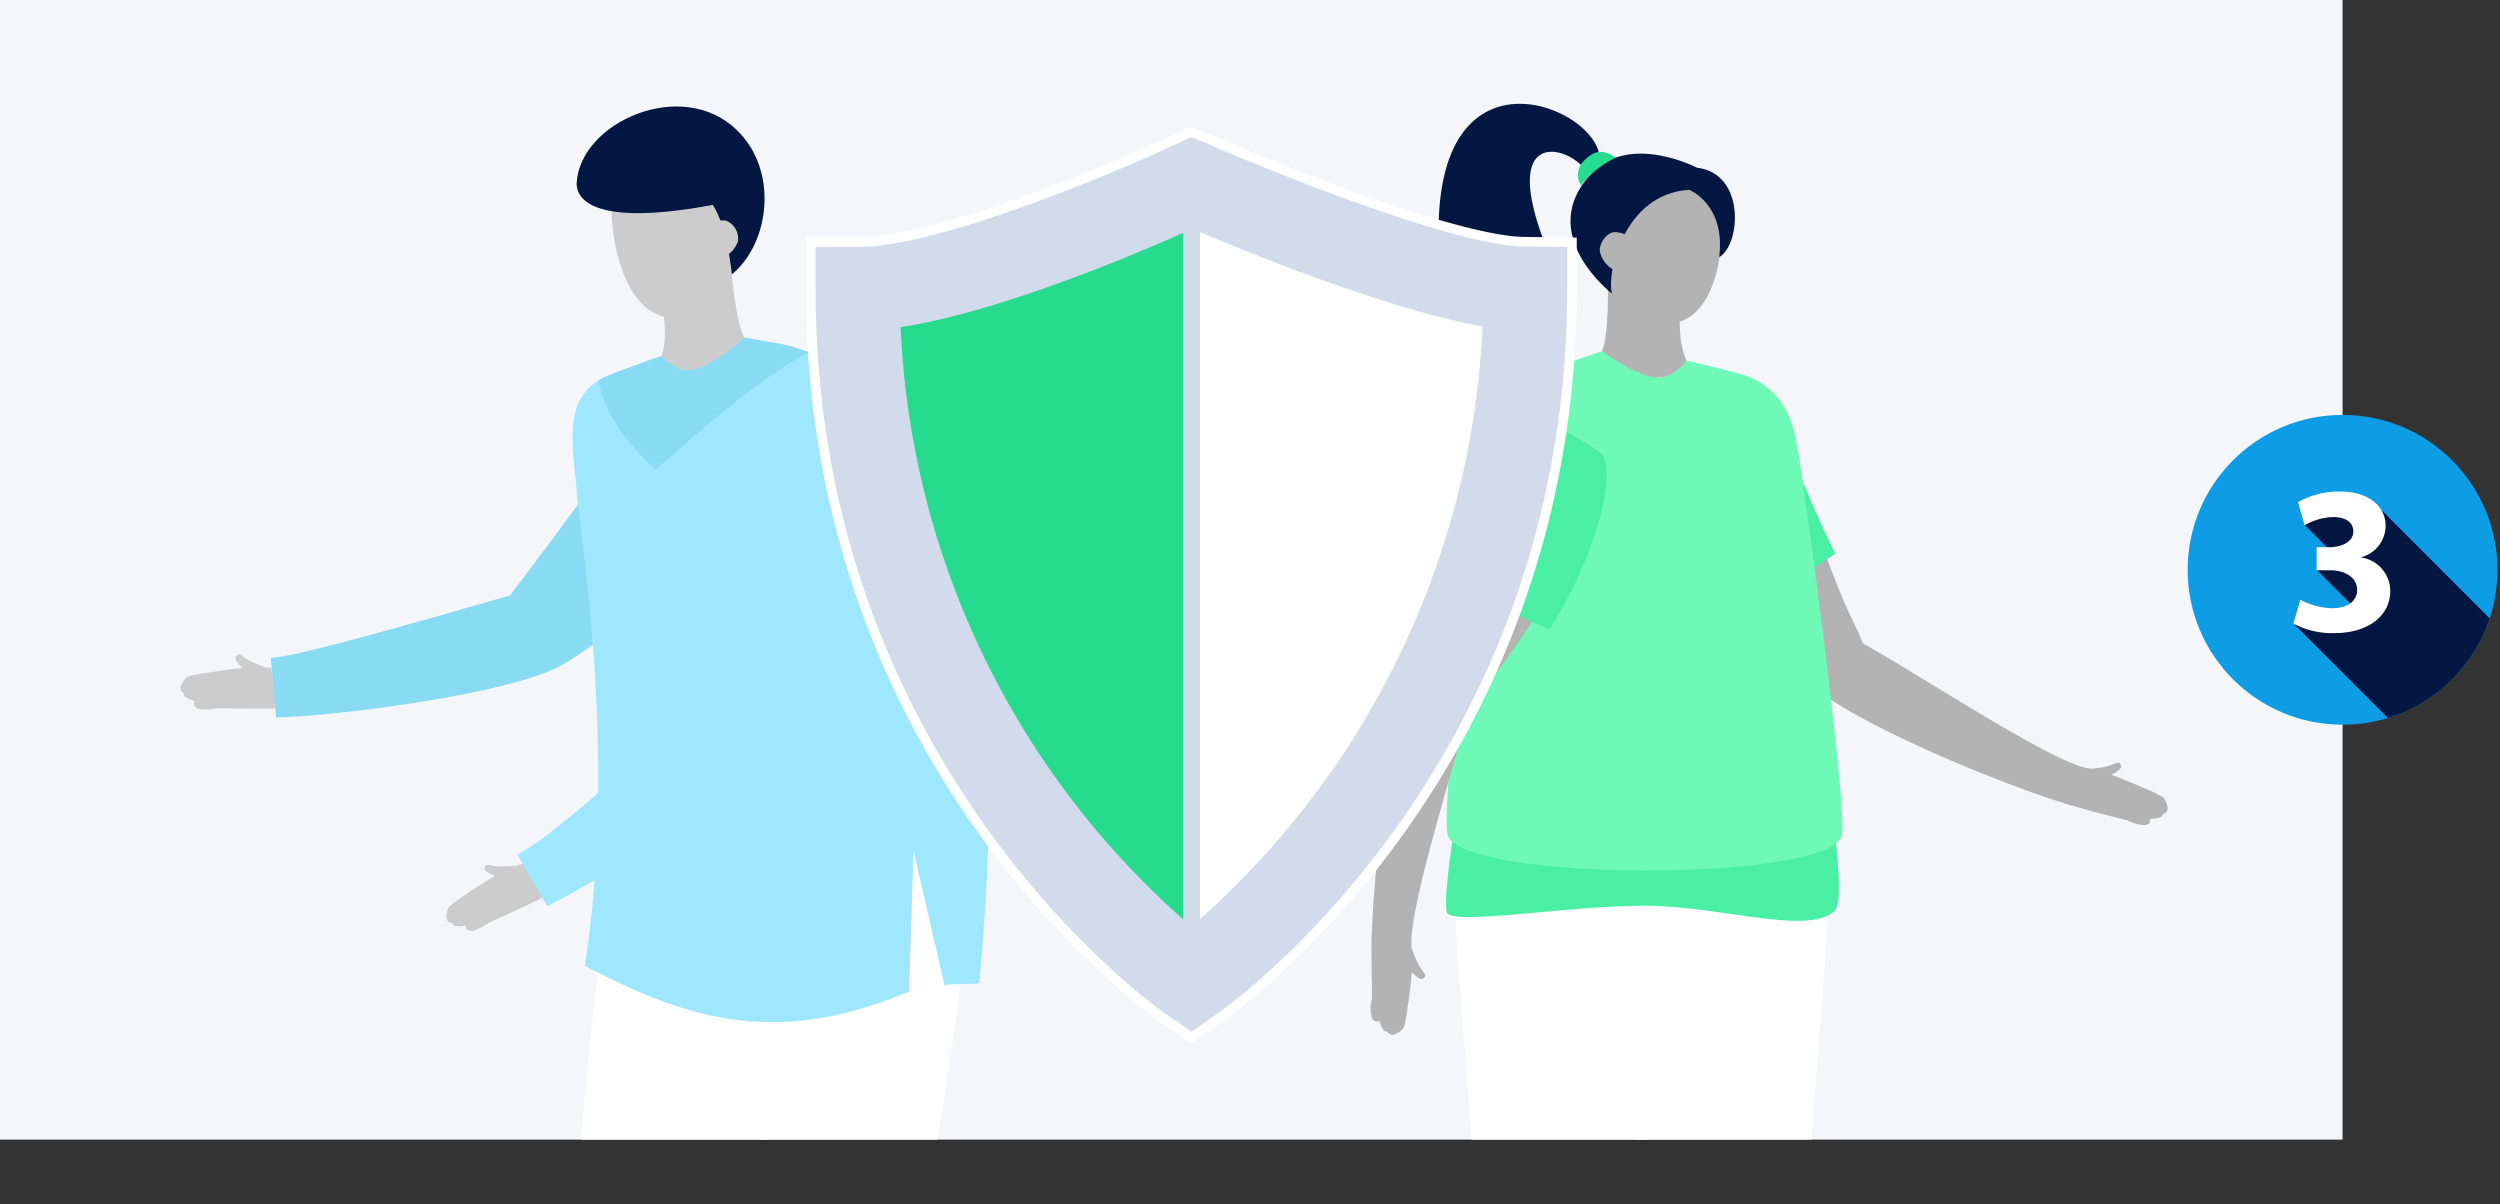<svg xmlns="http://www.w3.org/2000/svg" xmlns:xlink="http://www.w3.org/1999/xlink" viewBox="0 0 236.92 114.11"><rect x="0" y="0" width="236.92" height="114.11" fill="#333333" stroke="none"/><defs><style>.cls-1{fill:none;}.cls-2{fill:#f5f6fa;}.cls-3{fill:#0e9de5;}.cls-4{clip-path:url(#clip-path);}.cls-5{fill:#041742;}.cls-6{fill:#fff;}.cls-7{clip-path:url(#clip-path-2);}.cls-8{fill:#b3b3b3;}.cls-9{fill:#4befa4;}.cls-10{fill:#6ef9b7;}.cls-11{fill:#26db8d;}.cls-12{fill:#ccc;}.cls-13{fill:#fcd2c5;}.cls-14{fill:#88dbf2;}.cls-15{fill:#9ee7ff;}.cls-16,.cls-17{fill:#d2dbeb;}.cls-16{stroke:#fff;stroke-miterlimit:10;stroke-width:1.81px;}</style><clipPath id="clip-path"><circle class="cls-1" cx="222" cy="54" r="14.68"/></clipPath><clipPath id="clip-path-2"><rect class="cls-1" width="222" height="108"/></clipPath></defs><title>best</title><g id="Layer_2" data-name="Layer 2"><g id="content"><rect class="cls-2" width="222" height="108"/><circle class="cls-3" cx="222" cy="54" r="14.68"/><g class="cls-4"><polygon class="cls-5" points="225.79 48.44 236.92 59.58 229.21 70.88 227.71 69.44 217.41 59.15 223.58 58.03 219.59 54.04 221.73 53.07 218.45 49.78 218.79 47.91 222 47.43 225.79 48.44"/></g><path class="cls-6" d="M218,56.84a6.88,6.88,0,0,0,3,.8c1.58,0,2.38-.76,2.38-1.72,0-1.3-1.28-1.88-2.6-1.88h-1.24V51.86h1.18c1,0,2.3-.4,2.3-1.5,0-.78-.62-1.36-1.92-1.36a5.77,5.77,0,0,0-2.7.78l-.62-2.2a8.09,8.09,0,0,1,4-1c2.76,0,4.3,1.46,4.3,3.24a3.1,3.1,0,0,1-2.38,3v0a3.23,3.23,0,0,1,2.82,3.18c0,2.29-2,4-5.32,4a7.92,7.92,0,0,1-3.86-.9Z"/><g class="cls-7"><path class="cls-8" d="M199.81,73.34c1,.31,3.18,1.26,3.34,1.33a12.28,12.28,0,0,1,1.85.89,1.92,1.92,0,0,1,.43,1.12.6.6,0,0,1-.48.47c0,.52-1.24.37-1.21.5.16.5-.48.87-2.17.08-.1,0-4.61-1.16-6-1.63a18.94,18.94,0,0,1,1.71-3.4A19,19,0,0,1,199.81,73.34Z"/><path class="cls-8" d="M167,37.06c2.15,3.56,5.87,16.45,8.83,22.28,3.63,7.15-2.65,7.13-4.45,5.32-4.74-4.77-15.47-20.1-13.25-22.81C159.13,40.68,166.65,36.42,167,37.06Z"/><path class="cls-9" d="M167,37.06c1.52,2.51,4.09,9.68,6.93,15.4a49.29,49.29,0,0,1-6.2,3.74c-.77.39-3.09,1.64-3.89,2-4.43-6.16-7.19-14.5-5.71-16.31C159.13,40.68,166.65,36.42,167,37.06Z"/><path class="cls-8" d="M174.08,59.93a2.66,2.66,0,0,1,.83.2C179,62,193,71.49,197.53,72.75a14.8,14.8,0,0,0-1.41,3.52c-7.48-2.22-25.48-9.84-25.47-12.95C170.65,60.46,172.68,59.78,174.08,59.93Z"/><path class="cls-8" d="M200.13,72.48c.39-.14.77-.4.89.14.11.34-1.45,1.12-1.78,1.23-1.49.51-1.84-.36-1.35-1A7.12,7.12,0,0,0,200.13,72.48Z"/><path class="cls-6" d="M155.78,113.69c.49-7.83.71-13.37,1.49-14V81.28c-7.06.46-17.31-.59-19.65-1.61-.2,1.44.85,16,2.23,33.43Q147.82,113.43,155.78,113.69Z"/><path class="cls-6" d="M171.19,114.11c1.41-17.85,2.52-33,2.31-34.44-2.34,1-12.59,2.07-19.65,1.61V99.71c.78.61,1,6.14,1.49,14Q163.26,113.93,171.19,114.11Z"/><path class="cls-9" d="M173.51,76s1.4,9.27.39,10.28c-2.28,2.29-9.61-.06-16.63-.41s-19.77,2-20.16.58.86-8.92.86-8.92Z"/><path class="cls-8" d="M152.14,24.74c.51.33,5.8,2.78,7.23,2.46,0,.4-.65,4.72.45,6.94-.25,2.16-6.14,2.6-8-.89C152.4,32.18,152.57,26.68,152.14,24.74Z"/><path class="cls-5" d="M136.33,21.88c0-18.2,15.26-11.63,15.26-6.85,0,1.18-.59,1.91-1.64.74-1.76-2-7.68-3.4-3.52,7.39,1.1,2.84,5.16,6.32-2.7,12.17-7.1,5.3-.83,6.68-1.08,8.91-.65,5.71-16.17-5.46-9-14.47C135.06,28,136.33,27.37,136.33,21.88Z"/><path class="cls-8" d="M157,17.3c2.66-.37,5.29.06,6.06,2.54.28.89.48,9.07-3.78,10.62-1.8.65-5.57-2.24-5.87-4.37,0,0-.41-2.9-.41-2.93C152.56,20.33,154.11,17.71,157,17.3Z"/><path class="cls-10" d="M145.94,35.28c1.48-.47,5.86-2,5.86-2s3.37,2.52,5.47,2.52a3.73,3.73,0,0,0,2.55-1.63s5.29,1.2,6.27,1.68c3.8,1.85,4.07,5.42,4.54,8.36s4.67,33.44,3.86,35.14c-2,4.16-34.55,4.23-37.22,0-1.05-1.66,3.08-33.64,3.09-35.11C140.38,40.25,141.49,36.69,145.94,35.28Z"/><path class="cls-5" d="M160.81,15.89c4.66.55,4.15,7.35,2.11,8.48.64-5-2.83-6.38-2.83-6.38-6.24.36-7.87,8-7.32,9.84,0,0-7.4-5.68-1.91-11.43C154.5,12.58,160.81,15.89,160.81,15.89Z"/><path class="cls-8" d="M153,22a2.41,2.41,0,0,1,1.22.33c-.2,1-.74,2.58-1,3.37a2.58,2.58,0,0,1-1.61-1.91C151.56,23.06,152.24,22.05,153,22Z"/><path class="cls-11" d="M150.69,14.74a1.75,1.75,0,0,1,1-.35,2.28,2.28,0,0,1,1.41.56,9.56,9.56,0,0,0-3.29,2.63C149.37,16.7,149.33,15.7,150.69,14.74Z"/><path class="cls-8" d="M134.71,91.87c.24.33.6.63.11.89-.3.2-1.41-.91-1.5-1.26,0-.89.55-.86.46-1.71A8.08,8.08,0,0,0,134.71,91.87Z"/><path class="cls-8" d="M130,88.41a19.86,19.86,0,0,1,3.73.74,17.77,17.77,0,0,1,.07,2.64c0,1-.36,3.4-.39,3.57a12.6,12.6,0,0,1-.36,2,2,2,0,0,1-1,.71.61.61,0,0,1-.59-.33c-.48.18-.69-1.1-.8-1-.44.28-1-.24-.66-2.07C130.06,94.55,129.92,89.9,130,88.41Z"/><path class="cls-8" d="M142.71,38.7c.36-.66,8.07,3.25,9.08,4.38,2.34,2.61-7.68,18.41-12.19,23.39-1.71,1.89-8,2.2-4.69-5.11C137.6,55.4,140.73,42.36,142.71,38.7Z"/><path class="cls-9" d="M151.79,43.08c1.56,1.74-.82,10.2-4.95,16.56-.82-.29-3.19-1.43-4-1.78a51.88,51.88,0,0,1-6.35-3.45c2.57-5.85,4.81-13.13,6.21-15.71C143.07,38,150.78,42,151.79,43.08Z"/><path class="cls-8" d="M135.65,61c2.76-.75,3.95,1,4.19,2.4a2.8,2.8,0,0,1,0,.86c-.69,4.44-6.12,20.43-6.1,25.17A14.91,14.91,0,0,0,130,89C130.12,81.21,132.65,61.83,135.65,61Z"/><path class="cls-12" d="M23.22,62.36c-.34-.24-.64-.59-.89-.1-.2.31.93,1.41,1.27,1.49.89,0,.86-.57,1.71-.49A7.31,7.31,0,0,1,23.22,62.36Z"/><path class="cls-12" d="M26,63.3a19.31,19.31,0,0,0-2.64,0c-1,0-3.4.41-3.56.44a13.47,13.47,0,0,0-2,.38,2.05,2.05,0,0,0-.7,1,.61.61,0,0,0,.34.59c-.17.48,1.11.67,1,.78-.28.45.25,1,2.08.64.11,0,4.76.05,6.25,0A19.7,19.7,0,0,0,26,63.3Z"/><path class="cls-13" d="M51.61,56.85a2.71,2.71,0,0,0-.85,0c-4.43.75-20.35,6.39-25.09,6.44A14.77,14.77,0,0,1,26.14,67c7.8-.24,27.14-3,27.93-6C54.79,58.24,53,57.07,51.61,56.85Z"/><path class="cls-13" d="M64.24,36.53c-3,2.9-9.86,14.41-14.21,19.3-5.33,6,.75,7.57,2.95,6.28,5.8-3.41,20.08-15.5,18.62-18.68C71,42.05,64.78,36,64.24,36.53Z"/><path class="cls-14" d="M64.53,35.58a1.07,1.07,0,0,0-.94.28c-1.56,1.51-4.06,5.16-6.71,9S48.63,56,48.35,56.43c-1.88.49-19.94,5.88-22.69,5.91L26.17,68C33,67.77,49,65.62,53.51,62.88,58.23,60.09,74.43,47.37,72.46,43,71.8,41.59,66.09,35.82,64.53,35.58Z"/><path class="cls-6" d="M56.72,110.77q7.58-.08,15.15,0c2.11-7,3.88-11.91,4.67-12.42L78.25,80c-7.08-.2-17.19-2.19-19.42-3.43-.34,1.46-2.66,16.6-4,34.53A5.19,5.19,0,0,1,56.72,110.77Z"/><path class="cls-6" d="M88.41,111.11c2.28-15.15,4.44-29.9,4.44-29.9-7.06.37-17.3-.83-19.62-1.89C73,80.71,72,94.26,72,110.79Q80.19,110.88,88.41,111.11Z"/><path class="cls-12" d="M62.4,26.77c0,.4,1.15,4.63.29,7,.48,2.12,6.38,1.93,7.88-1.74-.71-1-1.46-6.45-1.24-8.42C68.85,23.94,63.86,26.94,62.4,26.77Z"/><path class="cls-12" d="M63.74,16.68c-2.68-.1-5.24.61-5.75,3.16-.18.91.49,9.07,4.89,10.16,1.86.46,5.29-2.82,5.37-5,0,0,.1-2.93.1-3C68.44,19.22,66.63,16.77,63.74,16.68Z"/><path class="cls-15" d="M76.62,33.37C75.16,32.84,70.57,32,70.57,32s-3.08,2.87-5.17,3.09c-1.44.16-2.71-1.35-2.71-1.35s-5.13,1.75-6,2.33c-3.58,2.25-2.22,7-2,11,.1,2.33,3.92,23.95.74,44.47,8.92,4.62,17.6,8,30.72,2.42l.42-13.35,2.94,12.76c.85-.13,2.63-.12,3.3-.19C96.32,54.59,89.65,38.14,76.62,33.37Z"/><path class="cls-14" d="M70.57,32s-3.08,2.87-5.17,3.09c-1.44.16-2.71-1.35-2.71-1.35s-4.8,1.64-5.94,2.27c.45,4.23,5.41,8.51,5.41,8.51s8.69-8.09,14.46-11.13a13.59,13.59,0,0,0-3-.87Z"/><path class="cls-5" d="M69.8,12.3c-5.2-5-14.79-.72-15.15,5-.08,1.25,1,4.34,12.9,2.12C68.92,21.46,69.36,26,69.36,26,73,23,73.78,16.08,69.8,12.3Z"/><path class="cls-12" d="M68.81,20.91a2.46,2.46,0,0,0-1.26.15c.06,1,.37,2.66.52,3.48a2.56,2.56,0,0,0,1.86-1.66A1.84,1.84,0,0,0,68.81,20.91Z"/><path class="cls-12" d="M45.91,82.33c0,.36,1.44.88,1.79.81.79-.41.54-.87,1.34-1.16a7.51,7.51,0,0,1-2.27.07C46.36,82,45.94,81.78,45.91,82.33Z"/><path class="cls-12" d="M47.23,82.83c-.94.48-2.91,1.8-3,1.9a12.21,12.21,0,0,0-1.67,1.2,1.94,1.94,0,0,0-.23,1.18.62.62,0,0,0,.56.38c0,.51,1.29.15,1.27.27-.06.53.63.77,2.15-.3.09-.06,4.34-1.95,5.65-2.67a19,19,0,0,0-2.29-3A19.49,19.49,0,0,0,47.23,82.83Z"/><path class="cls-15" d="M73,40.35a1.1,1.1,0,0,0-.74.65c-.77,2-1.5,6.4-2.27,11a118.14,118.14,0,0,1-2.51,12.53c-.16.53-.28,1-.38,1.53-1.49,1.23-3.44,3-5.5,4.79-4.5,4-10.1,8.94-12.58,10.13l2.84,4.9c6.13-3.08,19.73-11.77,22.66-16.15,3.09-4.51,12.43-22.88,8.81-26C82.07,42.74,74.47,39.91,73,40.35Z"/></g><path class="cls-16" d="M144.56,23.36c-6.49,0-23.88-7-30-9.69L112.88,13l-1.64.76c-5.75,2.68-22.34,9.65-29.95,9.65h-4v4c0,45.22,32,67.85,33.35,68.8l2.27,1.56,2.27-1.57c1.36-.94,33.34-23.66,33.34-68.79v-4ZM85.35,31c9.06-1.38,21.41-6.55,26.78-8.93V87.13A79.52,79.52,0,0,1,85.35,31ZM113.72,87.1V22c5.45,2.3,18.23,7.44,26.78,8.93A80,80,0,0,1,113.72,87.1Z"/><polygon class="cls-11" points="80.1 26.89 113.72 17.32 145.09 26.89 135.42 68.96 112.13 92.87 89.35 63.28 80.1 26.89"/><polygon class="cls-6" points="113.72 19.95 142.78 27.94 138.36 57.18 113.1 92.87 113.72 19.95"/><path class="cls-17" d="M144.56,23.36c-6.49,0-23.88-7-30-9.69L112.88,13l-1.64.76c-5.75,2.68-22.34,9.65-29.95,9.65h-4v4c0,45.22,32,67.85,33.35,68.8l2.27,1.56,2.27-1.57c1.36-.94,33.34-23.66,33.34-68.79v-4ZM85.35,31c9.06-1.38,21.41-6.55,26.78-8.93V87.13A79.52,79.52,0,0,1,85.35,31ZM113.72,87.1V22c5.45,2.3,18.23,7.44,26.78,8.93A80,80,0,0,1,113.72,87.1Z"/></g></g></svg>